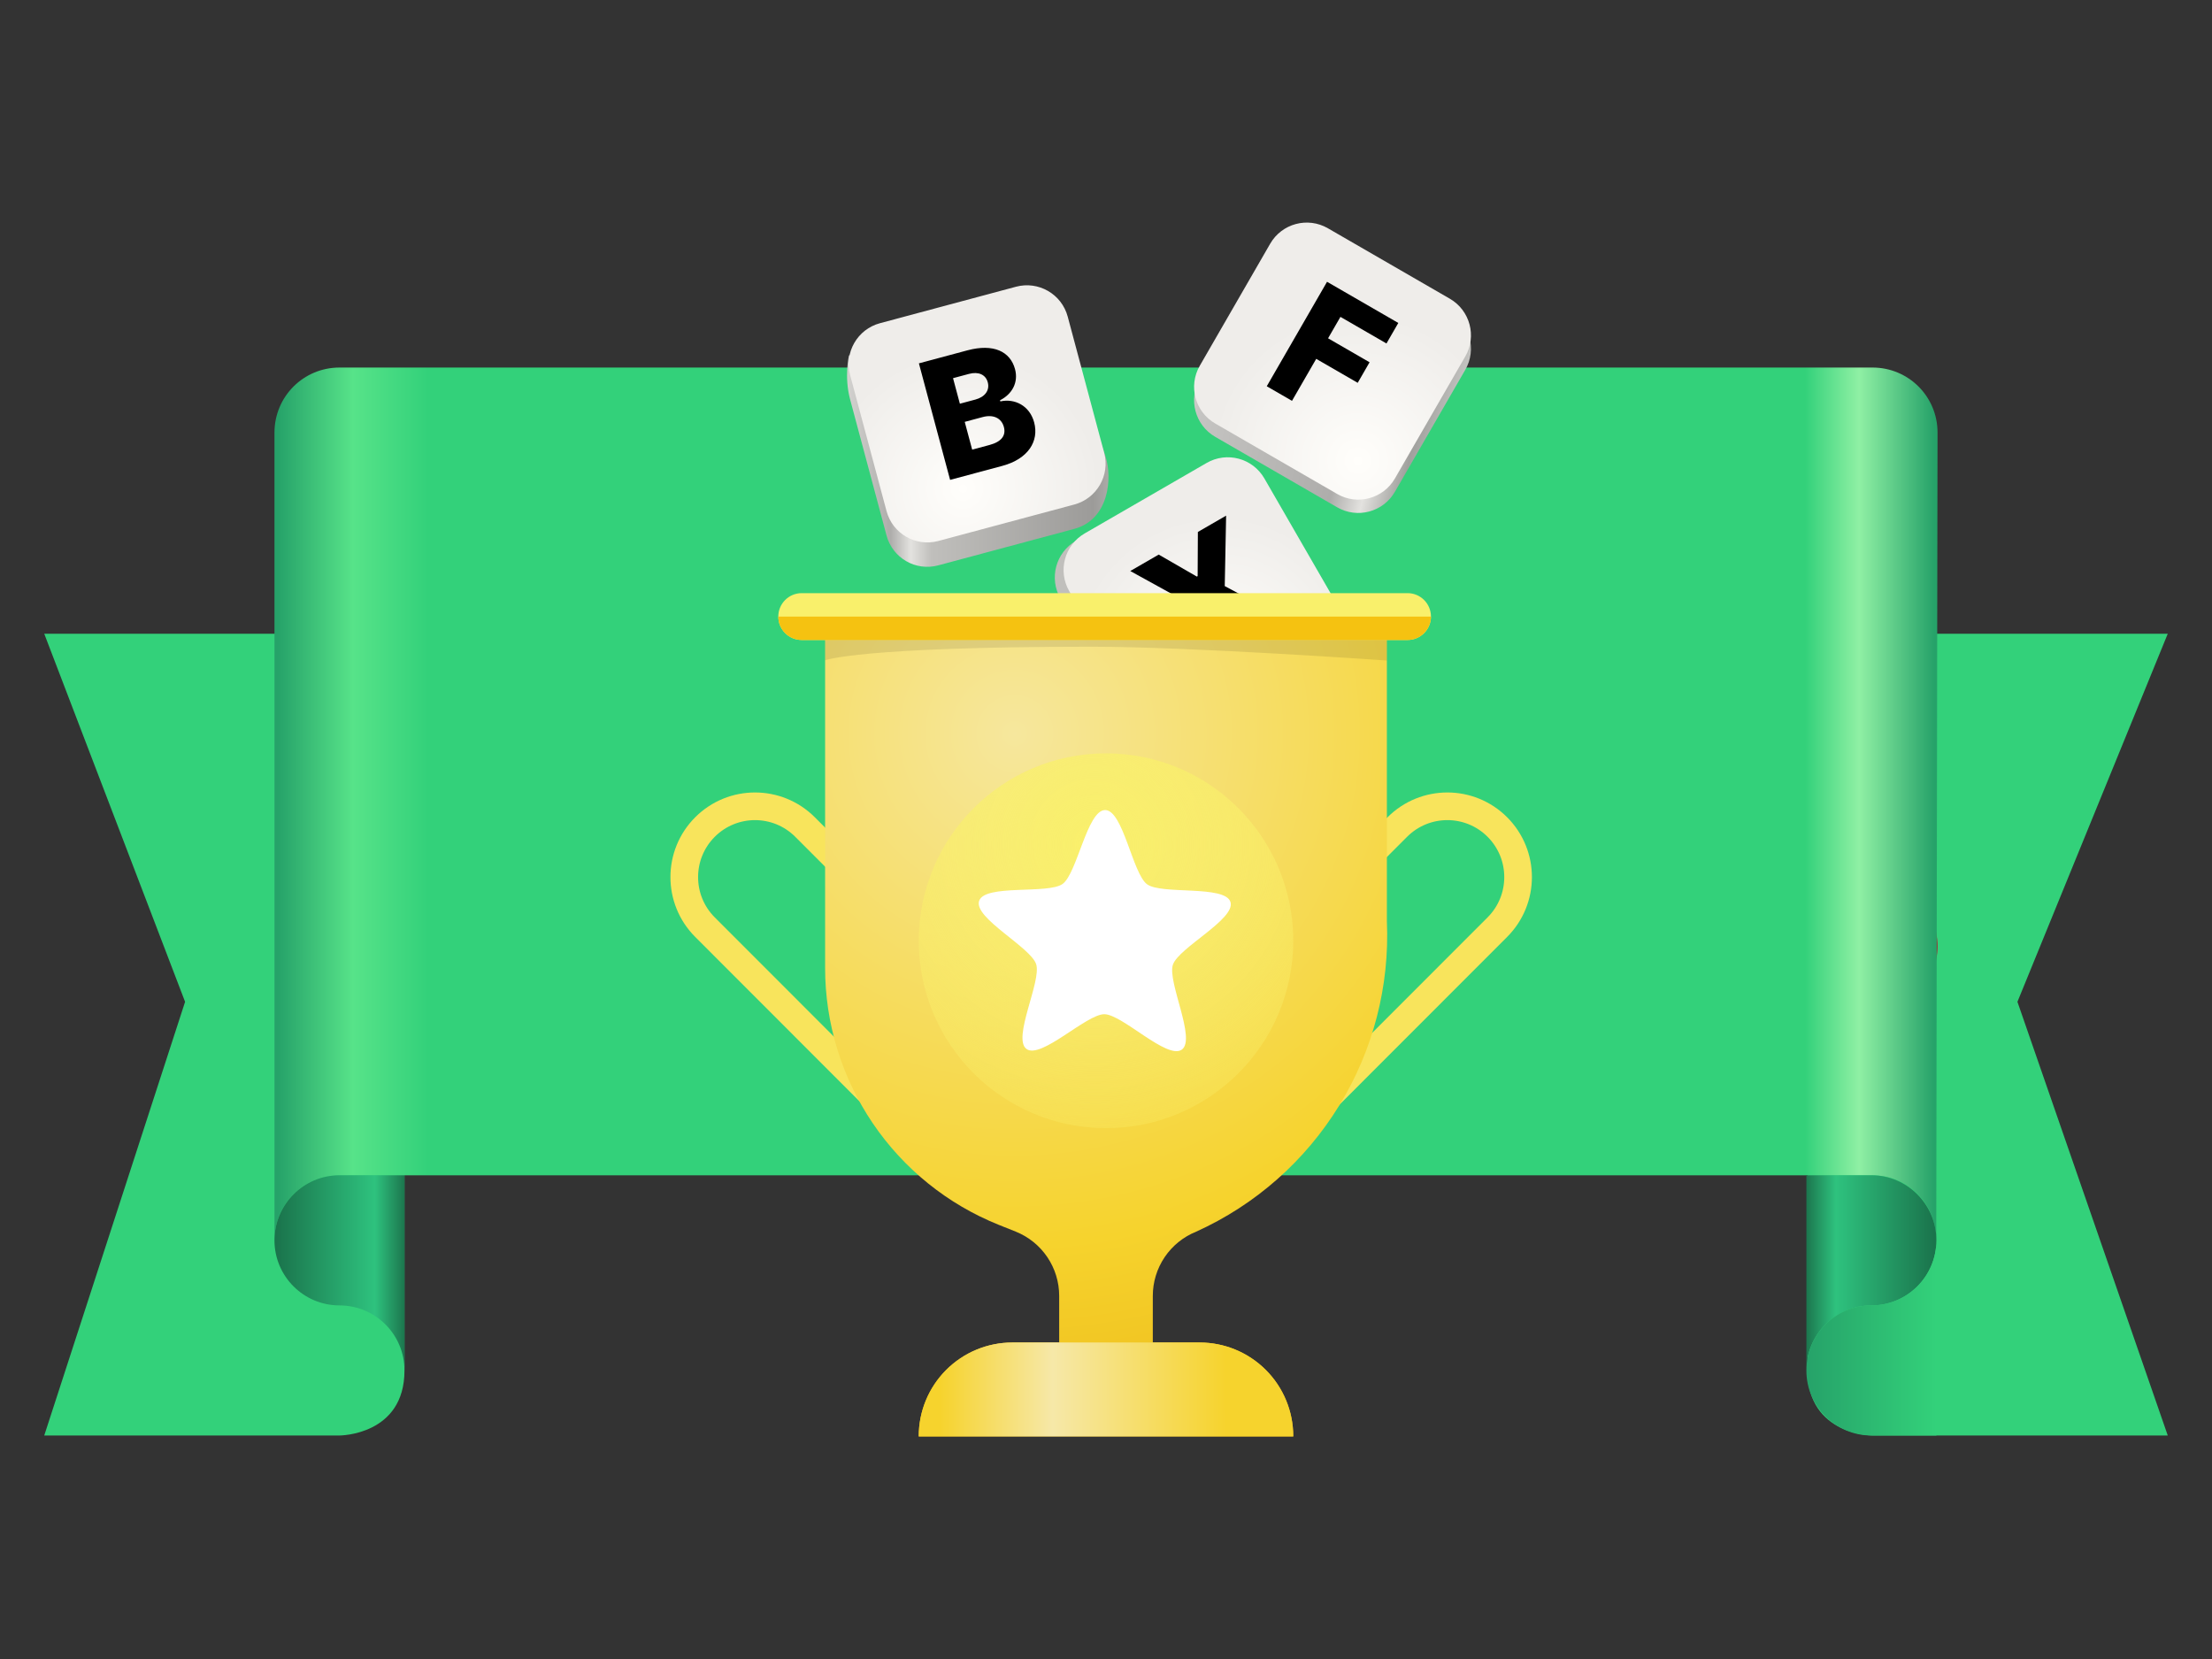 
<svg width="800px" height="600px" viewBox="0 0 800 600" version="1.1" xmlns="http://www.w3.org/2000/svg" xmlns:xlink="http://www.w3.org/1999/xlink">
    <rect x="0" y="0" width="800" height="600" fill="#333333" stroke="none"/>
    <defs>
        <linearGradient x1="-629.155%" y1="50.001%" x2="-729.155%" y2="50.001%" id="linearGradient-1ff5hg41f6-1">
            <stop stop-color="#A51D2D" offset="0%"></stop>
            <stop stop-color="#ED333B" offset="100%"></stop>
        </linearGradient>
        <linearGradient x1="0%" y1="71.118%" x2="100%" y2="71.118%" id="linearGradient-1ff5hg41f6-2">
            <stop stop-color="#26A269" offset="0%"></stop>
            <stop stop-color="#57E389" offset="4.545%"></stop>
            <stop stop-color="#33D17A" offset="9.091%"></stop>
            <stop stop-color="#33D17A" offset="92.182%"></stop>
            <stop stop-color="#8FF0A4" offset="95.454%"></stop>
            <stop stop-color="#26A269" offset="100%"></stop>
        </linearGradient>
        <linearGradient x1="0%" y1="33.333%" x2="100%" y2="33.333%" id="linearGradient-1ff5hg41f6-3">
            <stop stop-color="#1A724B" offset="0%"></stop>
            <stop stop-color="#2EC27E" offset="77.325%"></stop>
            <stop stop-color="#1C764E" offset="100%"></stop>
        </linearGradient>
        <linearGradient x1="100%" y1="50.001%" x2="0%" y2="50.001%" id="linearGradient-1ff5hg41f6-4">
            <stop stop-color="#1A724B" offset="0%"></stop>
            <stop stop-color="#2EC27E" offset="77.325%"></stop>
            <stop stop-color="#1C764E" offset="100%"></stop>
        </linearGradient>
        <linearGradient x1="0%" y1="49.999%" x2="100%" y2="49.999%" id="linearGradient-1ff5hg41f6-5">
            <stop stop-color="#26A269" offset="0%"></stop>
            <stop stop-color="#33D17A" offset="100%"></stop>
        </linearGradient>
        <linearGradient x1="-8.822%" y1="75.553%" x2="110.946%" y2="104.354%" id="linearGradient-1ff5hg41f6-6">
            <stop stop-color="#DFDEDB" offset="0%"></stop>
            <stop stop-color="#C5C4C2" offset="7.417%"></stop>
            <stop stop-color="#AEADAB" offset="49.158%"></stop>
            <stop stop-color="#E3E2DF" offset="58.025%"></stop>
            <stop stop-color="#A0A09D" offset="68.226%"></stop>
            <stop stop-color="#F4F3F1" offset="90.959%"></stop>
            <stop stop-color="#C0BFBC" offset="100%"></stop>
        </linearGradient>
        <radialGradient cx="58.72%" cy="84.442%" fx="58.72%" fy="84.442%" r="50.787%" gradientTransform="translate(0.587, 0.844), scale(1, 0.999), rotate(-96.631), translate(-0.587, -0.844)" id="radialGradient-1ff5hg41f6-7">
            <stop stop-color="#FFFEFB" offset="0%"></stop>
            <stop stop-color="#EFEDEA" offset="100%"></stop>
        </radialGradient>
        <radialGradient cx="55.952%" cy="72.936%" fx="55.952%" fy="72.936%" r="50.761%" gradientTransform="translate(0.559, 0.729), scale(1, 0.999), rotate(-147.422), translate(-0.559, -0.729)" id="radialGradient-1ff5hg41f6-8">
            <stop stop-color="#FFFEFB" offset="0%"></stop>
            <stop stop-color="#EFEDEA" offset="100%"></stop>
        </radialGradient>
        <radialGradient cx="33.314%" cy="12.549%" fx="33.314%" fy="12.549%" r="209.032%" gradientTransform="translate(0.333, 0.126), scale(1, 0.7), rotate(90.356), translate(-0.333, -0.126)" id="radialGradient-1ff5hg41f6-9">
            <stop stop-color="#F6E79D" offset="0%"></stop>
            <stop stop-color="#F6D32D" offset="43.456%"></stop>
            <stop stop-color="#E5A50A" offset="78.292%"></stop>
            <stop stop-color="#CFB227" offset="100%"></stop>
        </radialGradient>
        <radialGradient cx="47.175%" cy="24.357%" fx="47.175%" fy="24.357%" r="106.715%" gradientTransform="translate(0.472, 0.244), scale(1, 0.999), translate(-0.472, -0.244)" id="radialGradient-1ff5hg41f6-10">
            <stop stop-color="#F9F06B" offset="0%"></stop>
            <stop stop-color="#F9F06B" stop-opacity="0" offset="100%"></stop>
        </radialGradient>
        <linearGradient x1="5.698%" y1="49.212%" x2="82.131%" y2="49.181%" id="linearGradient-1ff5hg41f6-11">
            <stop stop-color="#F6D32D" offset="0%"></stop>
            <stop stop-color="#F6E8A8" offset="39.372%"></stop>
            <stop stop-color="#F6D32D" offset="100%"></stop>
        </linearGradient>
        <linearGradient x1="-4.115%" y1="54.904%" x2="106.628%" y2="54.904%" id="linearGradient-1ff5hg41f6-12">
            <stop stop-color="#DFDEDB" offset="0%"></stop>
            <stop stop-color="#AEADAB" offset="19.308%"></stop>
            <stop stop-color="#E3E2DF" offset="26.099%"></stop>
            <stop stop-color="#C0BFBC" offset="33.008%"></stop>
            <stop stop-color="#9C9B99" offset="87.545%"></stop>
            <stop stop-color="#C0BFBC" offset="100%"></stop>
        </linearGradient>
        <radialGradient cx="44.739%" cy="78.014%" fx="44.739%" fy="78.014%" r="51.415%" gradientTransform="translate(0.447, 0.78), scale(1, 0.999), rotate(82.857), translate(-0.447, -0.78)" id="radialGradient-1ff5hg41f6-13">
            <stop stop-color="#FFFEFB" offset="0%"></stop>
            <stop stop-color="#EFEDEA" offset="100%"></stop>
        </radialGradient>
    </defs>
    <g id="Page-1" stroke="none" stroke-width="1" fill="none" fill-rule="evenodd">
        <g id="Group" transform="translate(16, 80.5)">
            <path d="M768,148.697 L637.714,148.697 L637.714,415.142 C637.714,438.669 661.224,438.669 661.224,438.669 L768,438.669 L713.633,281.819 L768,148.697 Z" id="Path" fill="#33D17A"></path>
            <path d="M661.224,238.196 C674.208,238.196 684.735,248.73 684.735,261.723 C684.735,274.718 674.208,285.252 661.224,285.252 C648.24,285.252 637.714,295.785 637.714,308.779 L637.714,261.723 L637.714,238.196 L661.224,238.196 Z" id="Path" fill="url(#linearGradient-1ff5hg41f6-1)" fill-rule="nonzero"></path>
            <path d="M0,148.697 L130.286,148.697 L130.286,415.142 C130.286,438.669 106.775,438.669 106.775,438.669 L0,438.669 L50.939,281.819 L0,148.697 Z" id="Path" fill="#33D17A"></path>
            <path d="M106.777,52.428 C93.752,52.428 83.267,62.921 83.267,75.955 L83.267,368.087 C83.267,355.052 93.752,344.56 106.777,344.56 L661.226,344.56 C674.251,344.56 684.271,355.052 684.271,368.087 L684.735,75.955 C684.756,62.921 674.251,52.428 661.226,52.428 L106.777,52.428 Z" id="Path" fill="url(#linearGradient-1ff5hg41f6-2)" fill-rule="nonzero"></path>
            <path d="M106.777,344.56 C93.793,344.56 83.267,355.093 83.267,368.087 C83.267,381.082 93.793,391.615 106.777,391.615 C119.762,391.615 130.287,402.149 130.287,415.142 L130.287,368.087 L130.287,344.56 L106.777,344.56 Z" id="Path" fill="url(#linearGradient-1ff5hg41f6-3)" fill-rule="nonzero"></path>
            <path d="M660.809,344.56 C673.793,344.56 684.319,355.093 684.319,368.087 C684.319,381.082 673.793,391.615 660.809,391.615 C647.825,391.615 637.299,402.149 637.299,415.142 L637.299,368.087 L637.299,344.56 L660.809,344.56 Z" id="Path" fill="url(#linearGradient-1ff5hg41f6-4)" fill-rule="nonzero"></path>
            <path d="M660.809,438.669 C647.825,438.669 637.299,428.136 637.299,415.142 C637.299,402.147 647.825,391.613 660.809,391.613 C673.793,391.613 684.319,381.08 684.319,368.087 L684.319,415.142 L684.319,438.669 L660.809,438.669 Z" id="Path" fill="url(#linearGradient-1ff5hg41f6-5)" fill-rule="nonzero"></path>
            <path d="M508.351,32.352 L464.246,6.869 C456.938,2.647 447.595,5.153 443.376,12.466 L417.912,56.603 C413.691,63.916 416.196,73.267 423.504,77.489 L467.609,102.971 C474.915,107.193 484.26,104.688 488.479,97.375 L513.943,53.238 C518.162,45.925 515.659,36.574 508.351,32.352 Z" id="Path" fill="url(#linearGradient-1ff5hg41f6-6)" fill-rule="nonzero"></path>
            <path d="M508.351,27.534 L464.246,2.051 C456.938,-2.171 447.595,0.334 443.376,7.647 L417.912,51.784 C413.691,59.097 416.196,68.448 423.504,72.67 L467.609,98.153 C474.915,102.375 484.26,99.87 488.479,92.557 L513.943,48.42 C518.162,41.107 515.659,31.756 508.351,27.534 Z" id="Path" fill="url(#radialGradient-1ff5hg41f6-7)" fill-rule="nonzero"></path>
            <polygon id="Path" fill="#000000" fill-rule="nonzero" points="442.143 59.195 451.269 64.468 460.029 49.284 475.035 57.955 479.325 50.52 464.318 41.849 468.789 34.1 485.436 43.719 489.715 36.302 463.942 21.411"></polygon>
            <path d="M417.23,89.617 L373.125,115.1 C365.817,119.322 363.314,128.673 367.533,135.986 L392.997,180.124 C397.215,187.435 406.56,189.942 413.866,185.72 L457.971,160.237 C465.279,156.015 467.782,146.664 463.563,139.351 L438.099,95.214 C433.881,87.901 424.538,85.395 417.23,89.617 Z" id="Path" fill="#C0BFBC" fill-rule="nonzero"></path>
            <path d="M420.403,86.93 L376.298,112.413 C368.991,116.635 366.487,125.986 370.706,133.299 L396.17,177.436 C400.389,184.749 409.733,187.254 417.041,183.032 L461.146,157.55 C468.453,153.328 470.957,143.977 466.738,136.664 L441.274,92.527 C437.055,85.214 427.711,82.708 420.403,86.93 Z" id="Path" fill="url(#radialGradient-1ff5hg41f6-8)" fill-rule="nonzero"></path>
            <polygon id="Path" fill="#000000" fill-rule="nonzero" points="403.066 120.072 392.779 126.016 415.09 138.314 414.283 163.971 424.682 157.963 424.8 141.807 425.095 141.636 439.135 149.612 449.607 143.562 426.945 131.465 427.44 105.99 417.226 111.891 417.144 127.854 416.849 128.025"></polygon>
            <path d="M489.36,218.607 L410.395,297.629 C400.404,307.628 400.404,323.839 410.395,333.839 C420.387,343.839 436.587,343.839 446.58,333.839 L525.543,254.818 C535.536,244.818 535.536,228.607 525.543,218.607 C515.553,208.609 499.351,208.609 489.36,218.607 Z" id="Path" stroke="#F8E45C" stroke-width="10" stroke-linecap="round" stroke-linejoin="round"></path>
            <path d="M275.151,218.607 L354.115,297.629 C364.107,307.628 364.107,323.839 354.115,333.839 C344.124,343.839 327.924,343.839 317.931,333.839 L238.968,254.818 C228.975,244.818 228.975,228.607 238.968,218.607 C248.959,208.609 265.159,208.609 275.151,218.607 Z" id="Path" stroke="#F8E45C" stroke-width="10" stroke-linecap="round" stroke-linejoin="round"></path>
            <path d="M282.411,148.377 L282.411,269.567 C282.411,289.573 288.403,309.12 299.611,325.687 C310.819,342.254 326.731,355.079 345.293,362.511 L351.346,364.933 C355.987,366.791 359.966,369.998 362.767,374.139 C365.57,378.282 367.068,383.168 367.068,388.17 L367.068,405.032 L350.136,405.032 C341.155,405.032 332.542,408.602 326.193,414.958 C319.841,421.313 316.274,429.932 316.274,438.919 L316.274,439 L451.723,439 L451.723,438.919 C451.723,429.932 448.155,421.313 441.804,414.958 C435.454,408.602 426.842,405.032 417.861,405.032 L400.929,405.032 L400.929,388.17 C400.929,383.168 402.427,378.282 405.23,374.139 C408.031,369.998 412.01,366.791 416.65,364.933 C438.039,355.251 456.039,339.375 468.326,319.357 C480.614,299.338 486.626,276.093 485.585,252.622 L485.585,148.377 L282.411,148.377 Z" id="Path" fill="url(#radialGradient-1ff5hg41f6-9)" fill-rule="nonzero"></path>
            <path d="M384,327.511 C421.402,327.511 451.725,297.166 451.725,259.737 C451.725,222.305 421.402,191.963 384,191.963 C346.598,191.963 316.275,222.305 316.275,259.737 C316.275,297.166 346.598,327.511 384,327.511 Z" id="Path" fill="url(#radialGradient-1ff5hg41f6-10)" fill-rule="nonzero"></path>
            <path d="M411.429,299.103 C406.167,302.896 389.88,286.331 383.397,286.303 C376.908,286.276 360.48,302.707 355.246,298.872 C350.014,295.036 360.725,274.417 358.747,268.235 C356.769,262.053 336.077,251.494 338.105,245.328 C340.133,239.164 363.039,242.986 368.301,239.193 C373.565,235.398 377.206,212.443 383.693,212.468 C390.178,212.493 393.624,235.476 398.854,239.311 C404.086,243.149 427.029,239.521 429.01,245.702 C430.99,251.883 410.213,262.264 408.183,268.428 C406.154,274.593 416.691,295.307 411.429,299.103 Z" id="Path" fill="#FFFFFF" fill-rule="nonzero"></path>
            <path d="M493.059,134.018 L273.948,134.018 C269.273,134.018 265.483,137.811 265.483,142.49 C265.483,147.169 269.273,150.962 273.948,150.962 L493.059,150.962 C497.734,150.962 501.525,147.169 501.525,142.49 C501.525,137.811 497.734,134.018 493.059,134.018 Z" id="Path" fill="#F9F06B" fill-rule="nonzero"></path>
            <path d="M282.411,158.306 L282.411,148.377 L485.585,148.377 L485.585,158.384 C485.585,158.384 414.547,153.393 378.97,153.393 C294.463,153.393 282.411,158.306 282.411,158.306 Z" id="Path" fill-opacity="0.101" fill="#000000" fill-rule="nonzero"></path>
            <path d="M265.483,142.49 C265.483,147.184 269.259,150.962 273.948,150.962 L493.059,150.962 C497.748,150.962 501.525,147.184 501.525,142.49 L265.483,142.49 Z" id="Path" fill="#F5C211" fill-rule="nonzero"></path>
            <path d="M367.07,405.032 L350.138,405.032 C341.157,405.032 332.544,408.602 326.194,414.958 C319.843,421.313 316.275,429.932 316.275,438.919 L316.275,439 L451.725,439 L451.725,438.919 C451.725,429.932 448.157,421.313 441.806,414.958 C435.456,408.602 426.843,405.032 417.862,405.032 L400.93,405.032 L367.07,405.032 Z" id="Path" fill="url(#linearGradient-1ff5hg41f6-11)" fill-rule="nonzero"></path>
            <path d="M291.038,48.049 L351.442,32.011 C359.623,29.839 367.517,34.774 370.154,42.822 L383.803,84.495 C386.441,92.548 384.982,107.438 372.531,110.777 L323.34,123.968 C315.163,126.16 306.818,121.338 304.627,113.156 L291.446,63.928 C289.255,55.746 291.038,48.049 291.038,48.049 Z" id="Path" fill="url(#linearGradient-1ff5hg41f6-12)" fill-rule="nonzero"></path>
            <path d="M351.442,23.201 L302.249,36.391 C294.098,38.577 289.262,46.961 291.446,55.117 L304.627,104.346 C306.811,112.502 315.189,117.343 323.338,115.157 L372.531,101.966 C380.681,99.781 385.519,91.397 383.335,83.241 L370.154,34.012 C367.97,25.856 359.592,21.015 351.442,23.201 Z" id="Path" fill="url(#radialGradient-1ff5hg41f6-13)" fill-rule="nonzero"></path>
            <path d="M327.617,93.055 L346.514,87.988 C355.829,85.49 359.842,79.077 358.018,72.265 C356.386,66.174 350.942,63.532 345.782,64.673 L345.67,64.262 C350.038,62.054 352.389,57.829 351.099,53.014 C349.397,46.655 343.353,43.667 333.893,46.203 L316.332,50.912 L327.617,93.055 Z M335.597,82.115 L332.907,72.073 L339.386,70.336 C343.272,69.294 346.209,70.712 347.073,73.943 C347.871,76.927 346.289,79.248 341.889,80.428 L335.597,82.115 Z M331.15,65.509 L328.677,56.269 L334.476,54.715 C337.869,53.805 340.495,54.975 341.244,57.774 C342.038,60.737 340.116,63.105 336.785,63.998 L331.15,65.509 Z" id="Shape" fill="#000000" fill-rule="nonzero"></path>
        </g>
    </g>
</svg>
